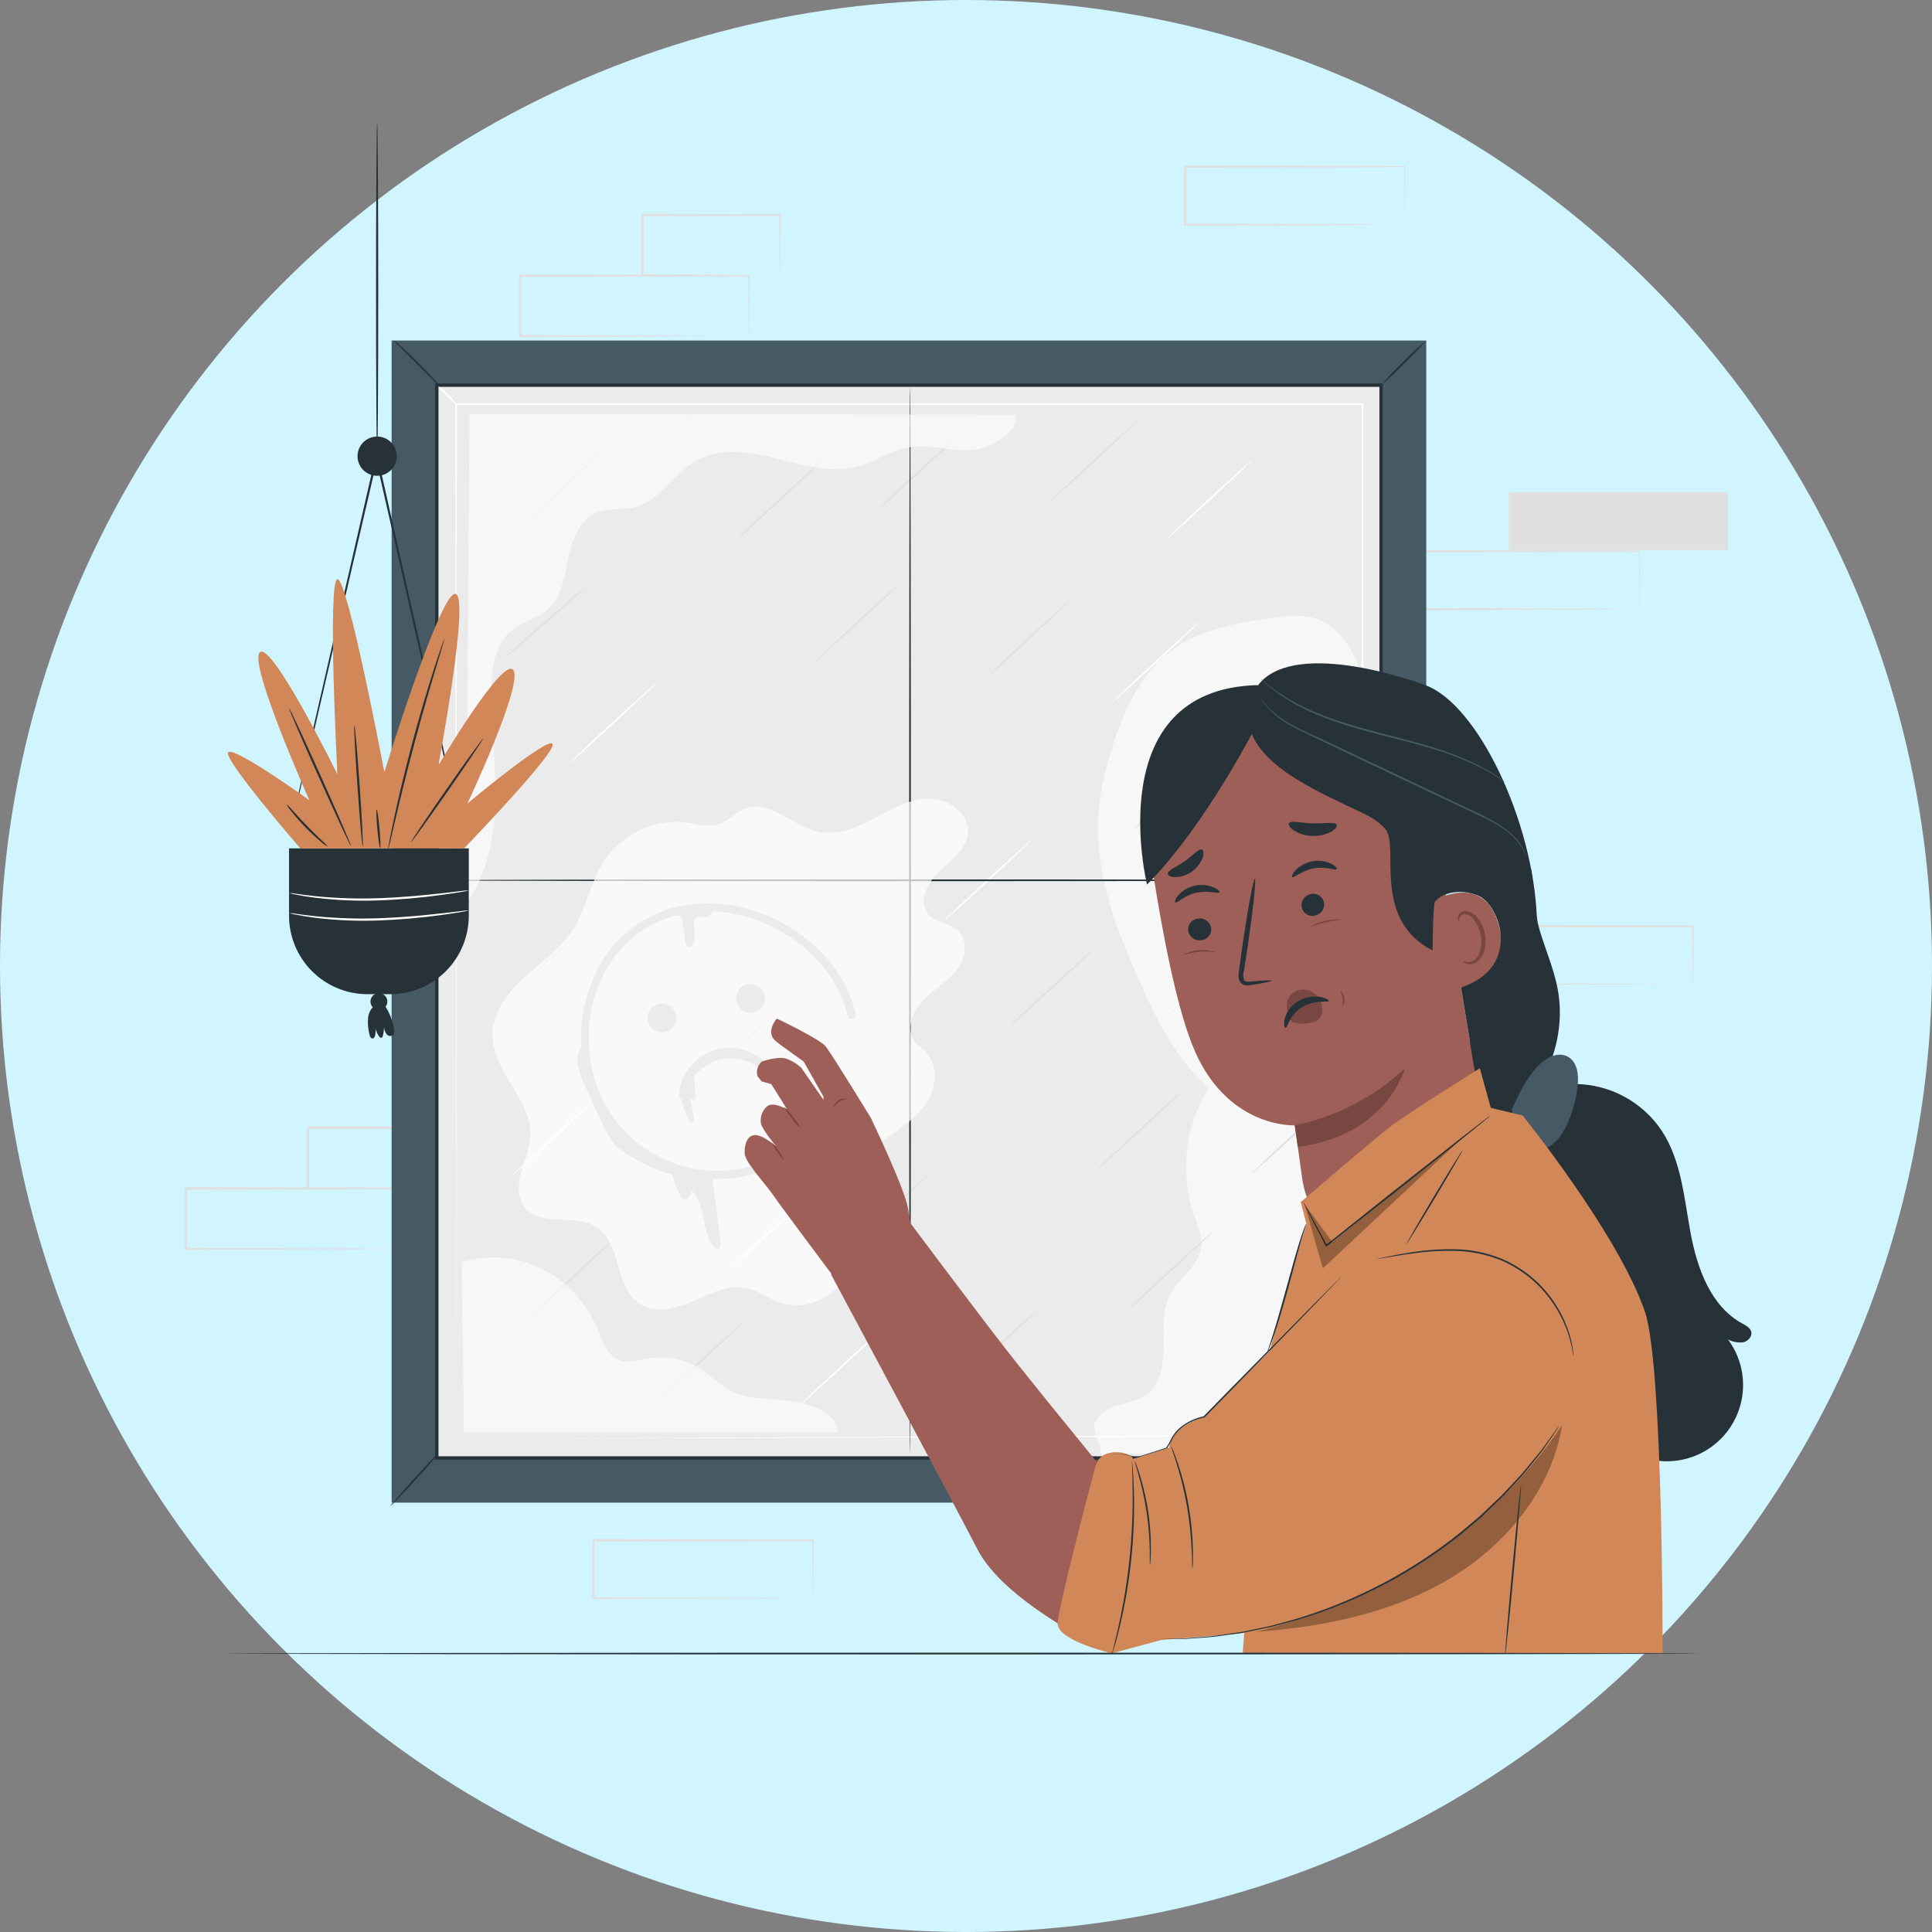 <svg width="174" height="174" viewBox="0 0 174 174" fill="none" xmlns="http://www.w3.org/2000/svg">
<rect x="0" y="0" width="174" height="174" fill="#808080" stroke="none"/>
<circle cx="87" cy="87" r="87" fill="#D0F5FF"/>
<path d="M37.315 112.499C37.311 112.466 37.311 112.433 37.315 112.399V112.121C37.315 111.865 37.315 111.517 37.315 111.049C37.315 110.106 37.297 108.752 37.282 107.047L37.345 107.11L16.733 107.15L16.839 107.047V112.487L16.736 112.384L31.424 112.43L35.758 112.46L36.931 112.475H37.233C37.27 112.471 37.306 112.471 37.342 112.475H37.245H36.943L35.792 112.49L31.482 112.517L16.721 112.566H16.615V112.463C16.615 111.586 16.615 110.692 16.615 109.779V107.014L16.721 106.908L37.333 106.95H37.397V107.014C37.397 108.736 37.369 110.103 37.36 111.052C37.36 111.505 37.36 111.858 37.36 112.109C37.36 112.221 37.36 112.309 37.36 112.378C37.36 112.448 37.315 112.502 37.315 112.499Z" fill="#E0E0E0"/>
<path d="M40.108 107.047C40.108 107.047 40.108 107.008 40.108 106.941C40.108 106.875 40.108 106.769 40.108 106.639C40.108 106.37 40.108 106.004 40.09 105.545C40.09 104.59 40.065 103.239 40.047 101.579L40.123 101.652L27.731 101.682C27.637 101.776 27.858 101.555 27.837 101.579V104.384C27.837 105.291 27.837 106.179 27.837 107.029L27.737 106.929L36.596 106.974L39.177 107.005H39.872C39.954 106.998 40.037 106.998 40.12 107.005C40.045 107.008 39.971 107.008 39.896 107.005H39.222L36.662 107.032L27.737 107.08H27.637V106.98C27.637 106.131 27.637 105.249 27.637 104.336V101.531L27.743 101.425L40.135 101.456H40.189V101.531C40.189 103.209 40.159 104.575 40.15 105.542C40.15 105.995 40.15 106.355 40.132 106.618C40.135 106.761 40.127 106.905 40.108 107.047Z" fill="#E0E0E0"/>
<path d="M67.436 30.276C67.433 30.243 67.433 30.21 67.436 30.177V29.896C67.436 29.642 67.436 29.291 67.421 28.823C67.421 27.883 67.399 26.529 67.384 24.824L67.448 24.888L46.838 24.927L46.941 24.824V27.59C46.941 28.496 46.941 29.403 46.941 30.273L46.838 30.174L61.527 30.219L65.864 30.249H67.037H67.339C67.375 30.245 67.412 30.245 67.448 30.249C67.416 30.252 67.385 30.252 67.354 30.249H67.052H65.903L61.59 30.276L46.838 30.379H46.736V27.593C46.736 27.139 46.736 26.686 46.736 26.218V24.827C46.947 24.616 46.796 24.767 46.844 24.721L67.454 24.761H67.517V24.827C67.502 26.55 67.49 27.916 67.484 28.865C67.484 29.318 67.484 29.672 67.466 29.923C67.466 30.035 67.466 30.122 67.466 30.192C67.461 30.222 67.45 30.25 67.436 30.276Z" fill="#E0E0E0"/>
<path d="M70.231 24.824C70.228 24.789 70.228 24.754 70.231 24.718C70.231 24.64 70.231 24.546 70.231 24.431C70.231 24.162 70.231 23.797 70.21 23.337C70.21 22.382 70.189 21.031 70.171 19.369L70.246 19.444L57.855 19.475C57.761 19.568 57.982 19.348 57.961 19.372V20.789C57.961 21.258 57.961 21.72 57.961 22.177C57.961 23.089 57.961 23.971 57.961 24.821L57.861 24.718L66.719 24.767L69.3 24.794H69.999C70.081 24.788 70.164 24.788 70.246 24.794C70.246 24.794 70.174 24.794 70.02 24.794H69.346L66.789 24.821L57.861 24.869H57.761V24.824C57.761 23.975 57.761 23.092 57.761 22.18V20.792C57.761 20.557 57.761 20.321 57.761 20.085V19.375L57.867 19.269L70.259 19.296H70.334V19.372C70.316 21.052 70.304 22.418 70.292 23.386C70.292 23.839 70.292 24.198 70.274 24.462C70.266 24.583 70.252 24.704 70.231 24.824Z" fill="#E0E0E0"/>
<path d="M155.645 44.318H135.888V49.544H155.645V44.318Z" fill="#E0E0E0"/>
<path d="M147.633 54.881C147.633 54.881 147.633 54.848 147.633 54.785C147.633 54.721 147.633 54.627 147.633 54.519C147.633 54.271 147.633 53.914 147.633 53.488C147.633 52.581 147.615 51.291 147.6 49.653L147.661 49.716L127.907 49.755C127.949 49.71 127.804 49.855 128.003 49.653V54.872L127.903 54.773L141.985 54.818L146.14 54.845L147.265 54.86H147.567C147.601 54.856 147.635 54.856 147.67 54.86C147.639 54.863 147.609 54.863 147.579 54.86H147.298H146.195L142.042 54.927L127.891 54.969H127.795V54.872C127.795 54.032 127.795 53.175 127.795 52.3V49.653C127.994 49.453 127.852 49.598 127.897 49.553L147.651 49.592H147.715V49.653C147.715 51.306 147.688 52.615 147.679 53.524C147.679 53.959 147.679 54.298 147.679 54.54C147.679 54.646 147.679 54.73 147.679 54.797C147.669 54.828 147.654 54.856 147.633 54.881Z" fill="#E0E0E0"/>
<path d="M73.181 143.971C73.177 143.939 73.177 143.906 73.181 143.874C73.181 143.805 73.181 143.717 73.181 143.608C73.181 143.36 73.181 143.019 73.166 142.578C73.166 141.671 73.145 140.38 73.13 138.742L73.193 138.806L53.436 138.845C53.481 138.8 53.333 138.945 53.536 138.745V141.396C53.536 142.268 53.536 143.126 53.536 143.968L53.436 143.868L67.517 143.913L71.673 143.941L72.797 143.956H73.099C73.135 143.952 73.17 143.952 73.205 143.956H73.112H72.83H71.727L67.596 143.986L53.445 144.028H53.348V143.929C53.348 143.088 53.348 142.23 53.348 141.357V138.706L53.451 138.603L73.208 138.642H73.269V138.703C73.254 140.356 73.241 141.665 73.235 142.575C73.235 143.01 73.235 143.348 73.22 143.59C73.22 143.696 73.22 143.78 73.22 143.847C73.22 143.913 73.181 143.974 73.181 143.971Z" fill="#E0E0E0"/>
<path d="M126.504 20.23C126.5 20.199 126.5 20.168 126.504 20.137C126.504 20.067 126.504 19.979 126.504 19.867C126.504 19.623 126.504 19.263 126.489 18.84C126.489 17.933 126.468 16.64 126.453 15.005L126.516 15.065L106.759 15.104C106.804 15.059 106.656 15.204 106.859 15.005V17.661C106.859 18.532 106.859 19.39 106.859 20.23L106.759 20.134L120.825 20.17L124.981 20.197H126.105H126.407H126.513C126.482 20.201 126.45 20.201 126.419 20.197H126.138H125.035L120.885 20.285L106.735 20.33H106.638V20.23C106.638 19.39 106.638 18.532 106.638 17.661V15.008C106.841 14.805 106.696 14.953 106.741 14.908L126.498 14.947H126.558V15.008C126.543 16.658 126.531 17.97 126.525 18.879C126.525 19.314 126.525 19.65 126.51 19.895C126.51 20 126.51 20.085 126.51 20.152C126.51 20.218 126.504 20.233 126.504 20.23Z" fill="#E0E0E0"/>
<path d="M152.46 88.668C152.456 88.636 152.456 88.603 152.46 88.571C152.46 88.502 152.46 88.414 152.46 88.302C152.46 88.058 152.46 87.716 152.445 87.275C152.445 86.368 152.424 85.075 152.409 83.439L152.472 83.5L132.715 83.542C132.76 83.497 132.612 83.642 132.815 83.439V86.087C132.815 86.959 132.815 87.817 132.815 88.659L132.715 88.559L146.796 88.605L150.952 88.632H152.076H152.378C152.414 88.628 152.449 88.628 152.484 88.632H152.391H152.109H151.006L146.875 88.659L132.724 88.704H132.627V88.608C132.627 87.767 132.627 86.91 132.627 86.036V83.388L132.73 83.288L152.487 83.328H152.548V83.388C152.533 85.041 152.52 86.35 152.514 87.26C152.514 87.695 152.514 88.033 152.499 88.275C152.499 88.381 152.499 88.466 152.499 88.532C152.499 88.599 152.46 88.668 152.46 88.668Z" fill="#E0E0E0"/>
<path d="M128.451 30.669H35.269V135.33H128.451V30.669Z" fill="#455A64"/>
<path d="M35.42 30.633C35.663 30.789 35.889 30.971 36.094 31.174C36.493 31.528 37.034 32.029 37.605 32.604C38.176 33.178 38.69 33.719 39.044 34.115C39.246 34.32 39.427 34.545 39.585 34.786C39.359 34.602 39.149 34.4 38.956 34.181L37.49 32.703L36.019 31.256C35.802 31.065 35.602 30.857 35.42 30.633Z" fill="#263238"/>
<path d="M128.442 30.669C127.82 31.393 127.159 32.082 126.462 32.734C125.805 33.419 125.111 34.068 124.383 34.677C125.005 33.953 125.666 33.263 126.362 32.61C127.019 31.925 127.713 31.277 128.442 30.669Z" fill="#263238"/>
<path d="M39.621 130.742C39.654 130.772 38.681 131.894 37.448 133.245C36.215 134.595 35.187 135.662 35.157 135.641C35.127 135.62 36.097 134.493 37.33 133.139C38.563 131.785 39.585 130.712 39.621 130.742Z" fill="#263238"/>
<path d="M124.383 34.689H39.34V131.307H124.383V34.689Z" fill="#EBEBEB"/>
<path d="M124.534 131.458H39.189V34.538H124.534V131.458ZM39.491 131.156H124.232V34.84H39.491V131.156Z" fill="#263238"/>
<g opacity="0.6">
<path d="M123.264 65.587C123.11 63.64 122.962 61.657 122.279 59.844C121.596 58.031 120.342 56.365 118.61 55.752C117.344 55.304 115.968 55.45 114.645 55.631C112.015 55.987 109.359 56.474 106.959 57.683C102.462 59.95 100.446 65.408 99.318 70.585C98.191 75.763 99.478 80.946 101.528 85.791C103.577 90.636 105.154 94.465 108.83 98.049C107.787 99.725 107.128 101.611 106.901 103.572C106.673 105.533 106.883 107.519 107.515 109.389C107.841 110.332 108.286 111.293 108.168 112.294C107.962 114.065 106.164 115.068 105.366 116.634C104.659 118.018 104.798 119.692 104.798 121.267C104.798 122.842 104.541 124.61 103.359 125.55C102.585 126.154 101.576 126.29 100.639 126.574C99.702 126.858 98.732 127.451 98.523 128.46L99.216 130.981L113.118 130.606L120.414 121.418L124.703 100.213L123.264 65.587Z" fill="white"/>
</g>
<path d="M76.131 112.705C76.101 112.675 77.823 111.036 79.975 109.051C82.127 107.065 83.904 105.478 83.929 105.512C83.953 105.545 82.236 107.18 80.084 109.166C77.932 111.151 76.155 112.738 76.131 112.705Z" fill="#E0E0E0"/>
<path d="M98.644 105.487C98.614 105.457 100.337 103.819 102.489 101.833C104.641 99.848 106.418 98.261 106.442 98.294C106.466 98.328 104.749 99.963 102.594 101.948C100.439 103.934 98.671 105.521 98.644 105.487Z" fill="#E0E0E0"/>
<path d="M101.485 118.063C101.455 118.033 103.178 116.395 105.33 114.409C107.482 112.424 109.259 110.837 109.283 110.87C109.307 110.903 107.59 112.539 105.435 114.524C103.281 116.51 101.512 118.094 101.485 118.063Z" fill="#E0E0E0"/>
<path d="M90.841 92.537C90.81 92.506 92.533 90.868 94.688 88.883C96.843 86.897 98.617 85.31 98.638 85.341C98.659 85.371 96.946 87.012 94.794 88.998C92.642 90.983 90.871 92.57 90.841 92.537Z" fill="#E0E0E0"/>
<path d="M112.78 105.648C112.749 105.614 114.472 103.979 116.624 101.99C118.776 100.002 120.547 98.418 120.583 98.448C120.62 98.478 118.891 100.117 116.736 102.105C114.581 104.094 112.81 105.678 112.78 105.648Z" fill="#E0E0E0"/>
<path d="M45.261 90.288C45.234 90.255 46.953 88.62 49.108 86.631C51.263 84.642 53.037 83.062 53.059 83.092C53.08 83.122 51.369 84.76 49.214 86.749C47.059 88.738 45.291 90.324 45.261 90.288Z" fill="#E0E0E0"/>
<path d="M47.443 46.963C47.413 46.933 49.135 45.294 51.287 43.309C53.439 41.323 55.216 39.736 55.24 39.77C55.265 39.803 53.548 41.438 51.396 43.424C49.244 45.409 47.47 46.996 47.443 46.963Z" fill="#E0E0E0"/>
<path d="M64.972 95.728C64.942 95.698 66.665 94.06 68.817 92.074C70.969 90.088 72.746 88.502 72.77 88.535C72.794 88.568 71.077 90.203 68.922 92.189C66.768 94.175 64.993 95.755 64.972 95.728Z" fill="#E0E0E0"/>
<path d="M59.384 126.042C59.354 126.009 61.077 124.374 63.229 122.385C65.38 120.397 67.158 118.816 67.182 118.846C67.206 118.876 65.489 120.514 63.334 122.503C61.179 124.492 59.411 126.072 59.384 126.042Z" fill="#E0E0E0"/>
<path d="M85.775 125.045C85.745 125.015 87.468 123.377 89.62 121.391C91.771 119.405 93.549 117.819 93.573 117.849C93.597 117.879 91.88 119.517 89.725 121.506C87.57 123.494 85.802 125.087 85.775 125.045Z" fill="#E0E0E0"/>
<path d="M88.967 60.911C88.936 60.881 90.659 59.243 92.811 57.257C94.963 55.271 96.74 53.684 96.764 53.715C96.788 53.745 95.072 55.383 92.92 57.372C90.768 59.36 88.997 60.944 88.967 60.911Z" fill="#E0E0E0"/>
<path d="M104.997 48.607C104.967 48.577 106.69 46.939 108.842 44.953C110.994 42.967 112.771 41.38 112.795 41.414C112.819 41.447 111.102 43.082 108.947 45.068C106.792 47.053 105.024 48.64 104.997 48.607Z" fill="white"/>
<path d="M51.339 68.681C51.309 68.651 53.031 67.013 55.183 65.027C57.335 63.042 59.112 61.455 59.136 61.488C59.161 61.521 57.444 63.157 55.292 65.142C53.14 67.128 51.372 68.715 51.339 68.681Z" fill="white"/>
<path d="M46.119 105.886C46.089 105.853 47.812 104.218 49.964 102.229C52.115 100.241 53.892 98.657 53.917 98.69C53.941 98.723 52.224 100.358 50.072 102.344C47.92 104.33 46.149 105.917 46.119 105.886Z" fill="white"/>
<path d="M65.773 114.228C65.743 114.198 67.466 112.56 69.618 110.574C71.77 108.588 73.547 107.002 73.571 107.035C73.595 107.068 71.879 108.703 69.727 110.689C67.575 112.674 65.804 114.261 65.773 114.228Z" fill="white"/>
<path d="M100.219 63.208C100.189 63.175 101.911 61.54 104.063 59.551C106.215 57.562 107.992 55.981 108.017 56.012C108.041 56.042 106.324 57.68 104.169 59.669C102.014 61.657 100.246 63.238 100.219 63.208Z" fill="white"/>
<path d="M85.068 82.88C85.038 82.847 86.76 81.209 88.912 79.223C91.064 77.238 92.841 75.651 92.866 75.684C92.89 75.717 91.173 77.352 89.021 79.338C86.869 81.324 85.098 82.91 85.068 82.88Z" fill="white"/>
<path d="M104.997 91.403C104.967 91.373 106.69 89.735 108.842 87.749C110.994 85.764 112.771 84.177 112.795 84.207C112.819 84.237 111.102 85.875 108.947 87.864C106.792 89.853 105.024 91.436 104.997 91.403Z" fill="white"/>
<path d="M72.135 126.456C72.108 126.426 73.828 124.788 75.983 122.802C78.138 120.817 79.912 119.23 79.933 119.26C79.954 119.29 78.243 120.929 76.088 122.917C73.934 124.906 72.166 126.49 72.135 126.456Z" fill="white"/>
<path d="M102.045 74.738C102.017 74.708 103.737 73.07 105.892 71.084C108.047 69.098 109.821 67.512 109.842 67.542C109.863 67.572 108.153 69.21 105.998 71.199C103.843 73.188 102.075 74.771 102.045 74.738Z" fill="#E0E0E0"/>
<path d="M66.329 48.607C66.299 48.577 68.022 46.939 70.174 44.953C72.326 42.967 74.103 41.38 74.127 41.414C74.151 41.447 72.435 43.082 70.28 45.068C68.125 47.053 66.36 48.64 66.329 48.607Z" fill="#E0E0E0"/>
<path d="M94.739 45.01C94.709 44.977 96.432 43.342 98.587 41.353C100.742 39.365 102.516 37.784 102.537 37.814C102.558 37.844 100.845 39.483 98.693 41.471C96.541 43.46 94.77 45.041 94.739 45.01Z" fill="#E0E0E0"/>
<path d="M73.39 59.608C73.359 59.578 75.082 57.94 77.234 55.954C79.386 53.969 81.163 52.382 81.187 52.415C81.211 52.448 79.495 54.084 77.34 56.069C75.185 58.055 73.435 59.642 73.39 59.608Z" fill="#E0E0E0"/>
<path d="M79.054 45.911C79.023 45.881 80.746 44.243 82.898 42.257C85.05 40.271 86.827 38.685 86.851 38.718C86.875 38.751 85.159 40.386 83.004 42.372C80.849 44.358 79.081 45.944 79.054 45.911Z" fill="#E0E0E0"/>
<path d="M47.443 118.846C47.413 118.816 49.135 117.178 51.287 115.192C53.439 113.206 55.216 111.62 55.24 111.65C55.265 111.68 53.548 113.318 51.396 115.307C49.244 117.296 47.47 118.879 47.443 118.846Z" fill="#E0E0E0"/>
<path d="M52.934 52.714C52.962 52.748 51.296 54.25 49.214 56.072C47.131 57.895 45.415 59.342 45.388 59.309C45.36 59.276 47.026 57.774 49.108 55.951C51.19 54.129 52.907 52.681 52.934 52.714Z" fill="#E0E0E0"/>
<path d="M41.06 129.578L122.699 129.204L122.633 129.27C122.633 102.559 122.633 70.637 122.633 36.385L122.711 36.463H122.572H41.081L41.151 36.394C41.108 92.005 41.081 128.968 41.081 129.572C41.081 128.968 41.051 91.993 41.011 36.394V36.324H41.081H122.572H122.79V36.403C122.79 70.643 122.79 102.592 122.79 129.288V129.355H122.699L41.06 129.578Z" fill="white"/>
<path d="M81.958 130.984C81.913 130.984 81.879 109.432 81.879 82.853C81.879 56.275 81.913 34.716 81.958 34.716C82.003 34.716 82.037 56.263 82.037 82.853C82.037 109.444 82 130.984 81.958 130.984Z" fill="#263238"/>
<path d="M125.392 79.281C125.392 79.326 106.082 79.359 82.269 79.359C58.456 79.359 39.14 79.326 39.14 79.281C39.14 79.235 58.447 79.202 82.269 79.202C106.091 79.202 125.392 79.238 125.392 79.281Z" fill="#263238"/>
<g opacity="0.7">
<path d="M64.446 74.297C65.568 74.118 66.332 72.946 67.448 72.719C69.684 72.266 71.555 74.508 73.794 74.941C75.508 75.273 77.231 74.505 78.772 73.683C80.314 72.861 81.903 71.939 83.65 71.927C85.397 71.915 87.292 73.239 87.171 74.983C87.069 76.47 85.66 77.461 84.581 78.483C83.502 79.504 82.632 81.294 83.644 82.388C84.551 83.373 86.416 83.028 86.824 84.781C86.903 85.16 86.907 85.552 86.835 85.933C86.763 86.313 86.616 86.676 86.404 87C85.548 88.345 84.058 89.058 83.007 90.216C82.1 91.222 81.577 92.869 82.45 93.915C82.713 94.232 83.073 94.453 83.357 94.743C84.566 95.952 84.333 98.046 83.357 99.449C82.381 100.851 80.87 101.755 79.489 102.758C78.107 103.762 76.753 105.013 76.385 106.687C75.934 108.733 77.086 110.819 76.941 112.91C76.726 116.02 73.087 118.372 70.162 117.293C69.173 116.927 68.3 116.253 67.269 116.026C65.634 115.664 64.002 116.492 62.467 117.163C60.931 117.834 59.067 118.347 57.652 117.447C55.34 115.978 55.99 111.934 53.666 110.48C51.74 109.271 48.673 110.517 47.264 108.736C46.578 107.875 46.639 106.636 46.929 105.572C47.219 104.508 47.703 103.484 47.763 102.383C47.941 99.098 44.387 96.565 44.351 93.274C44.33 91.198 45.735 89.384 47.27 87.982C48.806 86.58 50.571 85.371 51.68 83.612C52.822 81.798 53.155 79.568 54.273 77.736C54.977 76.627 55.943 75.708 57.084 75.058C58.226 74.407 59.509 74.047 60.823 74.007C61.443 73.999 62.062 74.075 62.663 74.23C63.247 74.373 63.854 74.396 64.446 74.297Z" fill="white"/>
</g>
<path d="M59.336 90.421C59.086 90.477 58.858 90.607 58.681 90.792C58.505 90.978 58.387 91.212 58.343 91.465C58.3 91.717 58.332 91.977 58.435 92.211C58.539 92.446 58.71 92.644 58.927 92.781C59.143 92.918 59.396 92.988 59.652 92.982C59.908 92.976 60.157 92.894 60.367 92.746C60.576 92.599 60.738 92.393 60.83 92.154C60.922 91.915 60.942 91.653 60.886 91.403C60.849 91.237 60.78 91.079 60.682 90.939C60.584 90.8 60.459 90.681 60.315 90.59C60.171 90.498 60.011 90.436 59.842 90.407C59.674 90.379 59.502 90.383 59.336 90.421Z" fill="#EBEBEB"/>
<path d="M67.862 91.174C68.112 91.118 68.34 90.989 68.517 90.803C68.695 90.618 68.813 90.384 68.857 90.131C68.901 89.879 68.869 89.619 68.766 89.384C68.662 89.15 68.491 88.951 68.274 88.813C68.058 88.676 67.805 88.606 67.549 88.612C67.293 88.618 67.044 88.7 66.834 88.847C66.624 88.995 66.463 89.201 66.37 89.441C66.278 89.68 66.258 89.941 66.314 90.191C66.389 90.527 66.594 90.819 66.885 91.003C67.175 91.187 67.526 91.248 67.862 91.174Z" fill="#EBEBEB"/>
<path d="M63.223 96.23C63.755 95.795 64.388 95.503 65.065 95.379C65.741 95.256 66.437 95.307 67.088 95.526C67.379 95.615 67.661 95.73 67.931 95.87C68.164 95.998 68.388 96.142 68.599 96.302C69.394 96.907 69.724 97.478 69.857 97.412C69.914 97.385 69.905 97.206 69.793 96.91C69.62 96.494 69.368 96.117 69.05 95.798C68.831 95.573 68.591 95.371 68.333 95.193C68.032 94.993 67.71 94.826 67.372 94.695C66.584 94.376 65.722 94.288 64.886 94.441C64.05 94.594 63.275 94.982 62.651 95.559C62.381 95.8 62.139 96.071 61.929 96.366C61.751 96.624 61.598 96.898 61.473 97.185C61.289 97.597 61.187 98.04 61.17 98.491C61.17 98.793 61.225 98.977 61.288 98.983C61.305 98.983 61.321 98.976 61.334 98.965C61.497 99.604 61.724 100.225 62.011 100.818C62.065 100.936 62.153 101.069 62.283 101.066C62.333 101.06 62.38 101.037 62.417 101.003C62.454 100.968 62.479 100.922 62.488 100.872C62.504 100.772 62.499 100.669 62.473 100.57L62.092 98.717C62.12 98.829 62.174 98.933 62.249 99.02C62.288 99.059 62.339 99.085 62.394 99.091C62.449 99.098 62.505 99.085 62.552 99.056C62.586 99.014 62.611 98.966 62.624 98.913C62.637 98.861 62.638 98.806 62.627 98.754L62.531 96.97C62.531 96.944 62.524 96.917 62.509 96.895L62.543 96.856C62.75 96.627 62.978 96.418 63.223 96.23Z" fill="#EBEBEB"/>
<path d="M77.062 91.325C76.457 88.635 74.755 86.126 72.259 84.264C70.874 83.237 69.323 82.454 67.674 81.949C65.563 81.283 63.316 81.172 61.149 81.626C59.601 81.971 58.147 82.65 56.888 83.616C55.63 84.582 54.598 85.811 53.865 87.217C52.734 89.364 52.211 91.779 52.354 94.202C52.063 94.715 51.956 95.312 52.052 95.894C52.179 96.567 52.402 97.219 52.714 97.829L54.08 100.851C54.379 101.618 54.79 102.336 55.301 102.982C55.96 103.719 56.854 104.191 57.719 104.65C58.596 105.166 59.547 105.546 60.538 105.778C60.707 106.349 60.908 106.91 61.143 107.458C61.252 107.712 61.418 107.996 61.693 108.011C62.05 108.032 62.234 107.603 62.316 107.252C63.594 108.513 63.132 110.782 64.217 112.212C64.259 112.288 64.321 112.351 64.396 112.395C64.471 112.439 64.556 112.463 64.643 112.463C64.906 112.418 64.945 112.055 64.903 111.789C64.655 109.923 64.409 108.056 64.165 106.189C64.301 106.189 64.44 106.189 64.579 106.189C65.486 106.188 66.391 106.087 67.275 105.886C68.106 105.705 68.916 105.441 69.693 105.097C69.782 105.057 69.852 104.983 69.887 104.892C69.922 104.8 69.919 104.699 69.879 104.609C69.839 104.52 69.765 104.45 69.673 104.415C69.582 104.38 69.48 104.383 69.391 104.423C68.661 104.745 67.902 104.994 67.124 105.167C64.141 105.834 61.014 105.288 58.433 103.65C55.852 102.012 54.027 99.416 53.36 96.432C51.967 90.197 55.008 84.319 60.345 82.581L60.762 82.478C60.907 82.419 61.07 82.419 61.215 82.478C61.291 82.538 61.352 82.615 61.394 82.701C61.436 82.788 61.457 82.884 61.457 82.98L61.702 84.682C61.738 84.939 61.841 85.259 62.098 85.268C62.355 85.277 62.491 84.966 62.521 84.694C62.569 84.292 62.569 83.886 62.521 83.485C62.485 83.158 62.461 82.741 62.757 82.596C62.962 82.496 63.204 82.596 63.434 82.596C63.601 82.597 63.764 82.547 63.901 82.453C64.038 82.358 64.143 82.224 64.201 82.067C65.296 82.119 66.379 82.307 67.426 82.626C69.002 83.11 70.482 83.862 71.803 84.848C74.157 86.601 75.765 88.958 76.336 91.476C76.345 91.525 76.364 91.571 76.391 91.612C76.418 91.654 76.454 91.689 76.495 91.717C76.537 91.744 76.583 91.763 76.632 91.772C76.68 91.781 76.731 91.78 76.779 91.769C76.827 91.758 76.873 91.738 76.913 91.709C76.954 91.68 76.988 91.644 77.014 91.601C77.04 91.559 77.056 91.512 77.064 91.463C77.071 91.414 77.068 91.364 77.055 91.316L77.062 91.325Z" fill="#EBEBEB"/>
<path d="M41.096 36.385C40.774 36.175 40.481 35.924 40.225 35.638C39.935 35.387 39.679 35.097 39.467 34.777C39.789 34.986 40.081 35.237 40.337 35.523C40.627 35.776 40.882 36.065 41.096 36.385Z" fill="white"/>
<g opacity="0.6">
<path d="M75.445 129.001C75.414 127.188 72.987 126.453 71.192 126.175C69.397 125.897 67.475 126.094 65.855 125.269C64.845 124.761 64.059 123.909 63.111 123.295C61.734 122.412 60.08 122.068 58.465 122.328C57.537 122.479 56.555 122.827 55.685 122.458C54.645 122.017 54.261 120.777 53.829 119.738C51.798 114.842 46.654 112.143 41.579 113.678L41.785 128.998L75.445 129.001Z" fill="white"/>
</g>
<g opacity="0.6">
<path d="M91.457 37.349C91.802 38.537 90.248 39.582 89.136 40.111C88.024 40.64 86.718 40.589 85.509 40.444C84.3 40.299 83.037 40.075 81.819 40.289C80.232 40.571 78.86 41.571 77.304 42.003C74.886 42.668 72.344 41.897 69.917 41.29C67.49 40.682 64.761 40.271 62.603 41.541C60.654 42.686 59.469 45.05 57.287 45.648C56.078 45.974 54.754 45.703 53.624 46.213C52.112 46.896 51.508 48.71 51.175 50.345C50.843 51.98 50.586 53.784 49.344 54.878C48.392 55.728 47.038 55.994 46.056 56.804C44.544 58.052 44.242 60.237 44.242 62.195C44.242 65.487 44.674 68.769 44.608 72.06C44.541 75.352 43.907 78.749 41.978 81.415L42.281 37.288L91.457 37.349Z" fill="white"/>
</g>
<path d="M140.277 89.01C139.929 87.223 139.192 85.54 138.672 83.796C138.152 82.052 138.2 80.169 137.895 78.262L132.259 94.281C132.329 96.457 132.398 98.634 132.464 100.812C132.464 101.277 132.525 101.806 132.896 102.084C133.353 102.423 133.999 102.175 134.489 101.885C138.805 99.328 141.232 93.93 140.277 89.01Z" fill="#263238"/>
<path d="M125.271 67.17L114.569 64.819L111.994 65.553C106.091 66.541 103.084 73.713 103.833 78.513C104.662 83.835 105.88 90.3 107.367 94.078C110.353 101.679 116.612 101.35 116.612 101.35C116.612 101.35 116.914 103.514 117.283 106.167C117.448 107.297 117.84 108.381 118.435 109.355C119.03 110.329 119.816 111.173 120.745 111.835C121.675 112.497 122.729 112.965 123.843 113.209C124.958 113.454 126.111 113.47 127.232 113.258C129.397 112.844 131.315 111.602 132.579 109.796C133.842 107.99 134.35 105.762 133.996 103.586L128.369 69.434C128.231 68.737 127.836 68.117 127.262 67.698C126.688 67.278 125.977 67.09 125.271 67.17Z" fill="#9E5F58"/>
<path d="M107.022 83.872C107.077 84.138 107.235 84.371 107.462 84.522C107.688 84.672 107.964 84.727 108.231 84.676C108.362 84.657 108.488 84.614 108.601 84.546C108.715 84.479 108.814 84.389 108.892 84.283C108.971 84.177 109.027 84.056 109.059 83.928C109.09 83.8 109.095 83.666 109.074 83.536C109.018 83.27 108.86 83.037 108.634 82.887C108.408 82.737 108.132 82.681 107.865 82.732C107.734 82.749 107.608 82.793 107.494 82.86C107.38 82.927 107.281 83.017 107.202 83.123C107.123 83.229 107.067 83.35 107.036 83.479C107.005 83.608 107 83.741 107.022 83.872Z" fill="#263238"/>
<path d="M105.858 81.269C106.012 81.372 106.653 80.638 107.741 80.399C108.829 80.16 109.745 80.532 109.833 80.372C109.878 80.299 109.697 80.091 109.295 79.915C108.753 79.692 108.155 79.642 107.584 79.773C107.018 79.897 106.506 80.196 106.121 80.629C105.846 80.961 105.774 81.221 105.858 81.269Z" fill="#263238"/>
<path d="M114.518 88.323C114.518 88.26 113.81 88.293 112.683 88.393C112.399 88.426 112.124 88.429 112.036 88.251C111.949 87.969 111.949 87.668 112.036 87.387C112.151 86.659 112.27 85.895 112.393 85.093C112.867 81.832 113.148 79.175 113.015 79.157C112.882 79.139 112.393 81.768 111.915 85.029C111.806 85.83 111.698 86.595 111.598 87.326C111.562 87.665 111.462 88.064 111.695 88.447C111.757 88.536 111.839 88.609 111.933 88.661C112.028 88.714 112.134 88.744 112.242 88.75C112.404 88.758 112.567 88.745 112.725 88.71C113.844 88.532 114.539 88.384 114.518 88.323Z" fill="#263238"/>
<path d="M116.606 101.35C120.326 100.588 123.761 98.809 126.531 96.212C126.531 96.212 124.926 102.287 116.881 103.284L116.606 101.35Z" fill="#794742"/>
<path d="M118.437 89.514C118.235 89.343 117.995 89.222 117.737 89.162C117.479 89.103 117.21 89.107 116.953 89.173C116.699 89.244 116.468 89.383 116.285 89.575C116.102 89.766 115.974 90.003 115.914 90.261C115.79 90.85 116.062 91.442 116.322 91.984L116.276 92.038C116.897 92.229 117.558 92.243 118.186 92.08C118.397 92.037 118.594 91.944 118.761 91.808C118.875 91.688 118.963 91.546 119.019 91.389C119.075 91.233 119.097 91.067 119.084 90.901C119.079 90.638 119.019 90.378 118.908 90.139C118.797 89.9 118.636 89.687 118.437 89.514Z" fill="#794742"/>
<path d="M115.772 92.579C115.947 92.615 116.116 91.418 117.259 90.711C118.401 90.004 119.658 90.312 119.676 90.149C119.704 90.073 119.426 89.877 118.891 89.786C118.191 89.68 117.477 89.822 116.872 90.188C116.291 90.542 115.87 91.108 115.699 91.766C115.596 92.259 115.687 92.576 115.772 92.579Z" fill="#263238"/>
<path d="M108.243 76.512C107.941 76.409 107.448 77.053 106.686 77.573C105.925 78.093 105.175 78.377 105.175 78.694C105.175 78.845 105.423 78.997 105.84 78.997C106.381 78.983 106.905 78.808 107.346 78.495C107.787 78.181 108.125 77.744 108.316 77.238C108.439 76.842 108.382 76.567 108.243 76.512Z" fill="#263238"/>
<path d="M119.238 81.248C119.29 81.514 119.236 81.789 119.088 82.015C118.939 82.241 118.708 82.4 118.444 82.457C118.317 82.49 118.184 82.497 118.054 82.479C117.924 82.46 117.8 82.415 117.687 82.348C117.574 82.28 117.476 82.191 117.399 82.085C117.321 81.98 117.265 81.859 117.235 81.732C117.184 81.466 117.239 81.192 117.387 80.966C117.536 80.741 117.766 80.582 118.029 80.523C118.157 80.49 118.289 80.483 118.418 80.502C118.548 80.521 118.673 80.566 118.785 80.633C118.898 80.701 118.996 80.79 119.074 80.895C119.151 81.001 119.207 81.121 119.238 81.248Z" fill="#263238"/>
<path d="M120.39 78.277C120.287 78.434 119.413 78.002 118.319 78.205C117.225 78.407 116.521 79.112 116.379 78.987C116.31 78.939 116.394 78.685 116.696 78.359C117.111 77.944 117.644 77.667 118.223 77.567C118.791 77.461 119.379 77.54 119.9 77.791C120.281 77.987 120.441 78.199 120.39 78.277Z" fill="#263238"/>
<path d="M116.098 74.125C116.322 73.874 117.189 74.125 118.238 74.155C119.287 74.185 120.172 73.995 120.375 74.261C120.462 74.388 120.323 74.641 119.933 74.88C119.402 75.173 118.799 75.314 118.192 75.285C117.587 75.277 116.996 75.098 116.488 74.768C116.119 74.508 115.998 74.249 116.098 74.125Z" fill="#263238"/>
<path d="M113.236 61.703C98.985 62.087 103.304 79.665 103.304 79.665C108.642 74.306 113.329 64.994 113.329 64.994L115.46 64.254L113.236 61.703Z" fill="#263238"/>
<path d="M129.046 83.119C128.916 82.53 129.291 81.003 129.85 80.78C131.343 80.2 134.157 79.707 135.051 83.63C136.26 88.992 130.636 89.109 130.59 88.958C130.545 88.807 129.49 85.15 129.046 83.119Z" fill="#9E5F58"/>
<path d="M131.766 86.555C131.787 86.531 131.875 86.598 132.05 86.634C132.293 86.679 132.544 86.628 132.751 86.492C133.271 86.153 133.543 85.147 133.356 84.174C133.264 83.71 133.07 83.274 132.787 82.895C132.699 82.74 132.575 82.607 132.424 82.51C132.273 82.414 132.101 82.355 131.923 82.339C131.809 82.335 131.697 82.37 131.607 82.44C131.517 82.51 131.455 82.609 131.43 82.72C131.391 82.886 131.452 82.986 131.43 83.001C131.409 83.016 131.294 82.938 131.288 82.699C131.286 82.558 131.333 82.422 131.421 82.312C131.545 82.168 131.719 82.077 131.908 82.058C132.137 82.052 132.364 82.104 132.568 82.21C132.772 82.316 132.945 82.471 133.072 82.663C133.407 83.074 133.635 83.562 133.736 84.083C133.948 85.171 133.625 86.308 132.899 86.71C132.765 86.784 132.616 86.828 132.462 86.837C132.309 86.846 132.156 86.82 132.014 86.761C131.808 86.682 131.766 86.567 131.766 86.555Z" fill="#794742"/>
<path d="M138.415 82.732C138.113 74.01 133.099 63.416 128.36 61.706C123.621 59.995 113.248 57.438 112.441 63.936C111.927 68.086 117.491 70.74 121.269 72.538C122.515 73.142 123.881 73.626 124.772 74.678C126.078 76.213 123.467 82.747 129.025 85.603C129.025 85.603 129.04 81.49 129.239 81.215C129.777 80.478 131.443 79.955 133.15 80.674C135.081 81.49 137.106 87.118 131.585 88.931L132.763 96.085C132.763 96.085 138.717 91.452 138.415 82.732Z" fill="#263238"/>
<path d="M120.807 82.811C120.807 82.859 120.163 82.895 119.392 83.077C118.622 83.258 118.023 83.506 118.005 83.46C118.852 82.965 119.829 82.738 120.807 82.811Z" fill="#794742"/>
<path d="M109.379 85.727C109.379 85.773 108.739 85.655 107.965 85.727C107.191 85.8 106.593 86.029 106.578 85.99C107.002 85.759 107.47 85.616 107.951 85.57C108.433 85.524 108.919 85.577 109.379 85.724V85.727Z" fill="#794742"/>
<path d="M120.913 90.629C120.87 90.614 120.97 90.297 120.913 89.91C120.855 89.523 120.674 89.248 120.71 89.221C120.816 89.298 120.904 89.399 120.966 89.514C121.028 89.63 121.064 89.758 121.07 89.889C121.101 90.016 121.104 90.149 121.076 90.277C121.049 90.406 120.993 90.526 120.913 90.629Z" fill="#794742"/>
<path d="M137.457 77.274C137.344 76.919 137.193 76.578 137.007 76.255C136.433 75.414 135.665 74.725 134.767 74.245C134.214 73.919 133.582 73.608 132.893 73.287L130.699 72.257L125.676 69.884L120.656 67.5L118.468 66.457C117.785 66.13 117.144 65.828 116.573 65.52C115.652 65.065 114.822 64.445 114.125 63.691C113.87 63.414 113.657 63.1 113.493 62.761C113.697 63.072 113.924 63.369 114.17 63.649C114.879 64.379 115.71 64.979 116.627 65.42C117.195 65.722 117.836 66.025 118.525 66.327L120.719 67.358L125.742 69.736L130.76 72.118L132.948 73.163C133.59 73.457 134.217 73.785 134.825 74.146C135.33 74.441 135.8 74.792 136.227 75.191C136.551 75.494 136.831 75.84 137.061 76.219C137.199 76.461 137.309 76.717 137.391 76.984L137.445 77.195C137.452 77.221 137.456 77.247 137.457 77.274Z" fill="#455A64"/>
<path d="M135.568 70.443C135.494 70.406 135.423 70.362 135.356 70.313C135.22 70.229 135.03 70.087 134.767 69.93C134.036 69.474 133.275 69.07 132.488 68.721C131.319 68.2 130.117 67.759 128.889 67.4C127.507 66.983 125.966 66.596 124.355 66.191C122.744 65.786 121.203 65.336 119.84 64.84C118.627 64.412 117.455 63.877 116.337 63.241C115.588 62.81 114.88 62.312 114.221 61.754C113.983 61.564 113.819 61.388 113.698 61.28C113.637 61.225 113.58 61.166 113.526 61.104C113.595 61.149 113.66 61.199 113.72 61.255C113.846 61.355 114.022 61.524 114.261 61.709C114.934 62.246 115.651 62.726 116.403 63.144C117.521 63.763 118.69 64.285 119.897 64.704C121.257 65.191 122.787 65.611 124.404 66.037C126.02 66.463 127.562 66.844 128.937 67.27C130.168 67.639 131.371 68.093 132.54 68.627C133.326 68.991 134.083 69.413 134.806 69.89C135.066 70.056 135.251 70.208 135.381 70.301C135.447 70.343 135.51 70.39 135.568 70.443Z" fill="#455A64"/>
<path d="M141.906 97.629C143.441 97.649 144.948 98.041 146.298 98.772C147.648 99.504 148.8 100.552 149.655 101.827C151.426 104.523 151.674 107.899 152.263 111.07C152.853 114.24 154.077 117.646 156.903 119.191C157.235 119.375 157.622 119.568 157.719 119.937C157.83 120.378 157.416 120.817 156.963 120.898C156.505 120.936 156.045 120.848 155.633 120.644C156.537 121.863 157.012 123.348 156.984 124.865C156.955 126.382 156.425 127.848 155.476 129.032C154.527 130.216 153.213 131.053 151.738 131.412C150.263 131.77 148.712 131.63 147.325 131.014L137.998 103.559L141.906 97.629Z" fill="#263238"/>
<path d="M141.208 95.169C140.286 94.661 139.14 95.305 138.433 96.076C137.421 97.182 136.777 98.569 136.151 99.929C136.453 100.757 135.834 101.761 136.39 102.444C136.946 103.127 137.801 103.635 138.678 103.541C139.847 103.417 140.657 102.317 141.141 101.244C141.632 100.156 141.95 98.997 142.084 97.811C142.196 96.834 142.072 95.647 141.208 95.169Z" fill="#455A64"/>
<path d="M80.797 108.555C80.797 108.555 88.562 118.976 91.572 122.76C94.827 126.855 100.131 133.314 100.131 133.314L98.78 148.184C98.78 148.184 90.399 144.11 88.069 139.604C85.739 135.097 74.843 114.769 74.843 114.769L80.797 108.555Z" fill="#9E5F58"/>
<path d="M133.277 96.209C133.277 96.209 127.474 99.836 125.419 101.307C124.425 102.018 117.144 108.259 117.144 108.259L117.649 110.202C117.649 110.202 114.647 120.318 114.076 122.76C113.62 124.703 112.181 145.47 111.924 148.909H149.737C149.737 148.909 149.794 122.975 148.147 118.139C145.765 111.157 137.134 100.464 137.134 100.464L134.265 99.778L133.277 96.209Z" fill="#D18757"/>
<path d="M120.281 115.848C119.764 116.15 108.44 127.635 108.44 127.635C108.44 127.635 105.656 128.279 105.284 130.37L102.047 131.392C101.793 130.688 99.173 130.286 98.686 131.957C98.466 132.719 95.404 144.37 95.253 146.147C95.114 147.749 100.131 148.9 100.131 148.9L104.628 147.691C104.628 147.691 112.417 147.135 113.532 146.857C114.647 146.579 129.309 141.752 133.576 137.207C137.844 132.661 142.58 127.741 142.58 127.741C142.58 127.741 128.529 111.209 120.281 115.848Z" fill="#D18757"/>
<path d="M98.686 131.969C98.688 131.944 98.693 131.92 98.701 131.897C98.72 131.827 98.745 131.759 98.777 131.694C98.906 131.442 99.12 131.243 99.381 131.132C100.055 130.83 101.162 130.875 102.404 131.244H102.367L105.048 130.382L105.012 130.41L105.348 129.863C105.593 129.265 106.004 128.75 106.532 128.379C107.096 127.977 107.737 127.698 108.415 127.559L108.376 127.581L110.546 125.362L117.815 117.976C118.743 117.042 119.498 116.286 120.03 115.748L120.635 115.144C120.701 115.083 120.752 115.032 120.795 114.99C120.813 114.971 120.833 114.955 120.855 114.941C120.837 114.96 120.817 114.976 120.795 114.99C120.755 115.035 120.707 115.089 120.647 115.153L120.057 115.775L117.878 118.036L110.646 125.453L108.47 127.671H108.451H108.427C107.088 127.943 105.892 128.768 105.459 129.875L105.121 130.419V130.44H105.097L102.407 131.28H102.374C101.165 130.902 100.064 130.833 99.409 131.117C99.154 131.217 98.941 131.402 98.804 131.64C98.713 131.872 98.698 131.972 98.686 131.969Z" fill="#263238"/>
<g opacity="0.3">
<path d="M113.145 146.969C119.114 146.522 125.15 145.322 130.324 142.315C135.498 139.307 139.724 134.275 140.682 128.37C134.229 137.799 124.944 143.871 113.145 146.969Z" fill="black"/>
</g>
<path d="M140.389 128.496C140.372 128.529 140.353 128.561 140.331 128.59L140.15 128.862L139.437 129.89L138.92 130.633C138.723 130.899 138.491 131.174 138.252 131.476C137.759 132.081 137.236 132.782 136.556 133.48L135.523 134.602C135.16 134.988 134.743 135.354 134.335 135.753L133.703 136.358C133.489 136.571 133.264 136.773 133.029 136.962L131.591 138.171C127.218 141.668 122.211 144.288 116.845 145.887L115.031 146.383L114.593 146.5C114.448 146.537 114.291 146.564 114.158 146.594L113.302 146.769C112.74 146.878 112.202 147.011 111.679 147.09L110.168 147.298C109.21 147.459 108.328 147.486 107.557 147.549C107.173 147.573 106.813 147.61 106.484 147.619H104.003C103.966 147.623 103.928 147.623 103.891 147.619H104.003H104.326L105.577 147.592L106.484 147.573C106.813 147.558 107.17 147.519 107.554 147.492C108.322 147.419 109.201 147.386 110.156 147.22L111.667 146.999C112.19 146.921 112.725 146.785 113.284 146.673L114.137 146.494C114.279 146.461 114.439 146.437 114.572 146.398L115.007 146.277L116.82 145.778C122.161 144.155 127.143 141.529 131.5 138.041L132.939 136.832C133.174 136.639 133.404 136.445 133.613 136.228L134.244 135.623C134.655 135.227 135.072 134.864 135.435 134.481L136.475 133.368C137.158 132.676 137.684 131.975 138.182 131.383C138.424 131.081 138.66 130.815 138.859 130.552L139.388 129.817L140.123 128.808L140.319 128.545C140.361 128.524 140.386 128.493 140.389 128.496Z" fill="#263238"/>
<path d="M141.709 122.162C141.689 122.086 141.674 122.009 141.664 121.932C141.634 121.784 141.61 121.563 141.549 121.282C141.38 120.491 141.123 119.72 140.784 118.985C140.279 117.897 139.605 116.895 138.787 116.017C137.777 114.949 136.562 114.097 135.214 113.512C133.852 112.96 132.398 112.669 130.929 112.653C129.728 112.628 128.527 112.7 127.338 112.871C126.317 113.004 125.497 113.149 124.92 113.246L124.264 113.354C124.189 113.372 124.112 113.381 124.035 113.382C124.107 113.356 124.182 113.337 124.258 113.324L124.908 113.185C125.47 113.07 126.289 112.907 127.308 112.759C128.508 112.574 129.721 112.49 130.935 112.508C132.424 112.518 133.898 112.815 135.275 113.382C136.647 113.971 137.882 114.839 138.902 115.93C139.724 116.823 140.398 117.844 140.896 118.952C141.229 119.697 141.471 120.479 141.619 121.282C141.67 121.566 141.682 121.79 141.703 121.941C141.712 122.014 141.714 122.088 141.709 122.162Z" fill="#263238"/>
<path d="M134.226 100.473C134.171 100.531 134.113 100.584 134.051 100.634L133.528 101.066L131.584 102.64L125.135 107.778L119.498 112.23L119.438 112.279L119.404 112.212C118.779 111.003 118.265 110.012 117.893 109.305C117.721 108.969 117.591 108.7 117.488 108.504L117.385 108.292C117.372 108.268 117.362 108.243 117.355 108.217C117.373 108.237 117.388 108.259 117.401 108.283C117.434 108.337 117.473 108.404 117.518 108.486C117.627 108.682 117.772 108.942 117.954 109.274C118.331 109.973 118.86 110.955 119.504 112.155L119.413 112.134L125.029 107.657L131.506 102.553L133.479 101.017L134.02 100.606C134.085 100.556 134.153 100.511 134.226 100.473Z" fill="#263238"/>
<path d="M131.72 103.586C131.757 103.61 130.657 105.518 129.26 107.848C127.864 110.178 126.703 112.049 126.667 112.049C126.631 112.049 127.731 110.121 129.127 107.787C130.524 105.454 131.684 103.586 131.72 103.586Z" fill="#263238"/>
<path d="M135.568 148.976C135.523 148.976 135.807 145.555 136.197 141.344C136.587 137.134 136.943 133.725 136.985 133.728C137.028 133.731 136.747 137.134 136.354 141.366C135.961 145.597 135.61 148.979 135.568 148.976Z" fill="#263238"/>
<g opacity="0.3">
<path d="M117.485 108.44L117.516 108.555L119.142 114.225L131.721 102.459L119.997 111.868" fill="black"/>
</g>
<path d="M100.155 148.976C100.158 148.915 100.168 148.856 100.185 148.797C100.219 148.668 100.258 148.495 100.306 148.302C100.418 147.87 100.566 147.244 100.738 146.467C101.639 142.422 102.065 138.286 102.008 134.142C102.008 133.347 101.981 132.704 101.959 132.259C101.959 132.051 101.959 131.881 101.944 131.748C101.937 131.688 101.937 131.627 101.944 131.567C101.961 131.625 101.97 131.685 101.971 131.745C101.971 131.878 101.999 132.048 102.017 132.256C102.056 132.701 102.092 133.344 102.117 134.139C102.239 138.298 101.812 142.456 100.847 146.504C100.663 147.28 100.497 147.903 100.367 148.317C100.306 148.516 100.255 148.68 100.215 148.807C100.203 148.865 100.182 148.922 100.155 148.976Z" fill="#263238"/>
<path d="M103.571 140.93C103.551 140.806 103.545 140.681 103.552 140.556C103.552 140.314 103.552 139.966 103.552 139.537C103.524 138.417 103.429 137.3 103.268 136.191C103.099 135.082 102.862 133.983 102.558 132.903C102.446 132.489 102.347 132.153 102.277 131.924C102.234 131.805 102.202 131.683 102.183 131.558C102.246 131.667 102.297 131.782 102.334 131.903C102.422 132.129 102.537 132.459 102.667 132.87C102.997 133.948 103.246 135.049 103.413 136.164C103.577 137.279 103.657 138.404 103.652 139.531C103.652 139.963 103.634 140.314 103.616 140.556C103.616 140.682 103.601 140.808 103.571 140.93Z" fill="#263238"/>
<path d="M107.388 141.254C107.366 141.107 107.358 140.958 107.364 140.809C107.364 140.525 107.348 140.111 107.327 139.6C107.266 138.277 107.124 136.959 106.901 135.653C106.67 134.349 106.358 133.06 105.967 131.794C105.816 131.31 105.689 130.917 105.595 130.648C105.541 130.51 105.498 130.368 105.469 130.222C105.541 130.352 105.603 130.487 105.653 130.627C105.765 130.89 105.907 131.277 106.073 131.761C106.926 134.288 107.385 136.931 107.436 139.597C107.436 140.108 107.436 140.522 107.436 140.806C107.435 140.957 107.419 141.107 107.388 141.254Z" fill="#263238"/>
<path d="M69.902 103.242C69.902 103.242 68.653 102.142 67.925 102.232C67.018 102.344 67.067 103.725 67.067 103.725C66.894 104.475 68.859 106.503 69.609 107.6C70.358 108.697 75.381 115.392 75.381 115.392L82.076 110.601L81.773 108.812C81.471 107.023 78.425 100.673 78.425 100.673C78.425 100.673 74.861 94.843 74.342 94.217C73.822 93.591 70.128 91.799 69.956 91.736C69.956 91.736 68.895 92.945 69.853 93.755C70.346 94.175 72.38 95.601 72.38 95.601L74.169 98.778L74.154 99.035L72.15 96.151C72.15 96.151 71.328 95.408 70.582 95.296C69.835 95.184 68.623 95.598 68.623 95.598C68.43 95.758 68.29 95.972 68.22 96.212C68.151 96.453 68.155 96.708 68.233 96.946L68.605 97.394L69.463 97.638L70.887 99.908C70.887 99.908 69.612 99.177 69.098 99.63C68.882 99.813 68.717 100.048 68.617 100.312C68.517 100.576 68.486 100.862 68.527 101.141C68.599 101.697 69.902 103.242 69.902 103.242Z" fill="#9E5F58"/>
<path d="M76.203 98.974C75.995 99.037 75.793 99.118 75.599 99.216C75.296 99.409 75.16 99.694 75.118 99.675C75.076 99.657 75.118 99.585 75.163 99.464C75.245 99.309 75.366 99.177 75.514 99.083C75.662 98.989 75.831 98.935 76.007 98.926C76.124 98.923 76.203 98.953 76.203 98.974Z" fill="#794742"/>
<path d="M72.093 101.604C71.789 101.336 71.519 101.032 71.292 100.697C71.024 100.39 70.798 100.05 70.618 99.684C70.921 99.953 71.19 100.257 71.419 100.591C71.688 100.897 71.914 101.238 72.093 101.604Z" fill="#794742"/>
<path d="M70.654 104.514C70.404 104.295 70.189 104.038 70.016 103.753C69.805 103.495 69.634 103.206 69.509 102.897C69.974 103.372 70.36 103.918 70.654 104.514Z" fill="#794742"/>
<path d="M117.642 110.205C117.612 110.361 117.567 110.514 117.509 110.662C117.416 110.964 117.286 111.381 117.138 111.907C116.835 112.962 116.452 114.427 116.007 116.041C115.563 117.655 115.134 119.112 114.777 120.155C114.602 120.672 114.451 121.092 114.333 121.364C114.28 121.514 114.216 121.661 114.143 121.802C114.171 121.645 114.216 121.491 114.276 121.343C114.375 121.04 114.508 120.629 114.671 120.106C114.998 119.061 115.415 117.604 115.856 115.987C116.298 114.37 116.702 112.91 117.029 111.862C117.195 111.339 117.331 110.919 117.449 110.631C117.502 110.484 117.567 110.342 117.642 110.205Z" fill="#263238"/>
<path d="M153.086 148.921C153.086 148.967 123.376 149 86.736 149C50.096 149 20.381 148.958 20.381 148.921C20.381 148.885 50.084 148.843 86.736 148.843C123.388 148.843 153.086 148.87 153.086 148.921Z" fill="#263238"/>
<path d="M26.039 75.3C26.046 75.24 26.056 75.181 26.069 75.122C26.096 74.995 26.133 74.82 26.178 74.602L26.619 72.616C27.009 70.882 27.574 68.385 28.272 65.305C29.693 59.125 31.651 50.59 33.818 41.127L33.918 40.697L34.015 41.127C34.054 41.296 34.093 41.477 34.136 41.662C36.294 51.248 38.246 59.926 39.663 66.215C40.359 69.352 40.924 71.894 41.317 73.662C41.507 74.536 41.652 75.216 41.755 75.687L41.867 76.216C41.888 76.334 41.897 76.397 41.897 76.397C41.897 76.397 41.876 76.337 41.846 76.219C41.815 76.101 41.773 75.917 41.716 75.696C41.607 75.225 41.447 74.548 41.241 73.677C40.833 71.915 40.25 69.379 39.528 66.245C38.095 59.971 36.121 51.3 33.942 41.719L33.818 41.181H34.015C31.821 50.629 29.844 59.158 28.402 65.336C27.68 68.412 27.094 70.903 26.686 72.632C26.483 73.484 26.323 74.143 26.211 74.611C26.157 74.832 26.114 75.001 26.081 75.125C26.048 75.249 26.039 75.3 26.039 75.3Z" fill="#263238"/>
<path d="M26.032 82.475V76.409H42.22V82.475C42.22 84.349 41.476 86.145 40.151 87.47C38.827 88.794 37.03 89.538 35.157 89.538H33.096C31.222 89.538 29.426 88.794 28.101 87.47C26.777 86.145 26.032 84.349 26.032 82.475Z" fill="#263238"/>
<path d="M26.032 76.409C26.101 76.489 26.163 76.574 26.217 76.663L26.709 77.416L28.496 80.2L34.317 89.421L34.359 89.487H34.187L39.836 80.215L41.564 77.419L42.042 76.666C42.094 76.576 42.154 76.49 42.22 76.409C42.181 76.506 42.134 76.599 42.078 76.688C41.966 76.878 41.815 77.138 41.631 77.461L39.956 80.287L34.359 89.59L34.274 89.729L34.19 89.593L34.148 89.526L28.375 80.275L26.646 77.458L26.184 76.688C26.126 76.599 26.076 76.506 26.032 76.409Z" fill="#263238"/>
<path d="M35.734 41.084C35.734 41.434 35.631 41.776 35.436 42.067C35.242 42.357 34.966 42.584 34.643 42.718C34.32 42.852 33.964 42.887 33.621 42.818C33.278 42.75 32.963 42.582 32.716 42.335C32.469 42.087 32.3 41.772 32.232 41.429C32.164 41.086 32.199 40.731 32.333 40.408C32.467 40.085 32.693 39.809 32.984 39.614C33.275 39.42 33.617 39.316 33.966 39.316C34.435 39.316 34.885 39.503 35.217 39.834C35.548 40.166 35.734 40.615 35.734 41.084Z" fill="#263238"/>
<path d="M33.966 11C34.021 11 34.066 17.809 34.066 26.205C34.066 34.601 34.021 41.414 33.966 41.414C33.912 41.414 33.867 34.608 33.867 26.215C33.867 17.821 33.912 11 33.966 11Z" fill="#263238"/>
<path d="M34.885 90.197C34.886 90.347 34.842 90.495 34.759 90.62C34.676 90.745 34.557 90.843 34.419 90.9C34.28 90.958 34.128 90.974 33.98 90.945C33.833 90.916 33.698 90.844 33.591 90.738C33.485 90.632 33.412 90.497 33.383 90.35C33.353 90.202 33.368 90.05 33.425 89.911C33.483 89.772 33.58 89.653 33.705 89.57C33.83 89.486 33.976 89.442 34.127 89.442C34.327 89.442 34.52 89.521 34.662 89.663C34.804 89.805 34.884 89.997 34.885 90.197Z" fill="#263238"/>
<path d="M33.791 90.481L33.915 90.421C33.7 90.558 33.52 90.741 33.388 90.958C33.255 91.175 33.174 91.419 33.15 91.672C33.106 92.18 33.15 92.691 33.28 93.183C33.313 93.341 33.395 93.537 33.555 93.528C33.715 93.519 33.77 93.347 33.794 93.202C33.846 92.902 33.854 92.597 33.818 92.295C33.801 92.682 33.925 93.063 34.169 93.365C34.217 93.425 34.283 93.483 34.356 93.465C34.429 93.446 34.456 93.368 34.474 93.298C34.541 93.044 34.579 92.784 34.589 92.522C34.607 92.751 34.69 92.97 34.828 93.153C34.864 93.196 34.909 93.232 34.959 93.257C35.01 93.283 35.065 93.298 35.121 93.302C35.178 93.305 35.234 93.297 35.288 93.279C35.341 93.26 35.39 93.231 35.432 93.192C35.511 93.06 35.534 92.901 35.495 92.751C35.367 91.844 35.002 90.986 34.438 90.264" fill="#263238"/>
<path d="M27.051 76.409C27.051 76.409 19.779 68.025 20.589 67.723C21.399 67.421 27.861 72.066 27.861 72.066C27.861 72.066 22.306 59.645 23.415 58.735C24.524 57.825 30.385 69.736 30.385 69.736C30.385 69.736 29.478 52.364 30.385 52.164C31.291 51.965 34.616 69.537 34.616 69.537C34.616 69.537 39.585 53.482 40.99 53.482C42.395 53.482 39.479 68.935 39.479 68.935C39.479 68.935 45.327 59.037 46.234 60.349C47.141 61.66 42.093 72.369 42.093 72.369C42.093 72.369 49.465 66.209 49.77 67.016C50.075 67.823 41.791 76.409 41.791 76.409H27.051Z" fill="#D18757"/>
<path d="M26.039 63.785C26.087 63.761 27.378 66.526 28.919 69.96C30.46 73.393 31.669 76.195 31.618 76.219C31.567 76.243 30.279 73.475 28.738 70.041C27.196 66.608 25.984 63.806 26.039 63.785Z" fill="#263238"/>
<path d="M31.914 65.33C31.968 65.33 32.183 67.763 32.392 70.77C32.6 73.777 32.727 76.21 32.67 76.228C32.612 76.246 32.401 73.795 32.192 70.788C31.983 67.781 31.857 65.333 31.914 65.33Z" fill="#263238"/>
<path d="M40.017 57.55C40.01 57.617 39.996 57.683 39.974 57.746C39.929 57.895 39.878 58.076 39.814 58.3C39.66 58.804 39.455 59.487 39.21 60.322C38.696 62.032 38.001 64.396 37.303 67.025C36.605 69.654 36.021 72.051 35.616 73.789L35.133 75.847L34.997 76.406C34.985 76.472 34.965 76.536 34.936 76.597C34.935 76.53 34.942 76.463 34.957 76.397C34.985 76.246 35.018 76.059 35.057 75.832C35.148 75.34 35.29 74.623 35.477 73.759C35.849 72.012 36.408 69.609 37.112 66.974C37.817 64.338 38.527 61.981 39.074 60.279C39.346 59.43 39.576 58.744 39.742 58.275C39.82 58.058 39.887 57.88 39.938 57.734C39.955 57.669 39.982 57.607 40.017 57.55Z" fill="#263238"/>
<path d="M43.514 66.502C43.559 66.535 42.139 68.651 40.343 71.229C38.548 73.807 37.055 75.874 37.019 75.844C36.983 75.814 38.391 73.695 40.189 71.117C41.987 68.539 43.474 66.472 43.514 66.502Z" fill="#263238"/>
<path d="M29.508 76.231C29.274 76.112 29.06 75.96 28.87 75.778C28.39 75.376 27.931 74.949 27.495 74.499C27.056 74.051 26.641 73.579 26.253 73.085C26.076 72.891 25.929 72.672 25.815 72.435C25.86 72.399 26.616 73.315 27.628 74.36C28.641 75.406 29.544 76.186 29.508 76.231Z" fill="#263238"/>
<path d="M33.924 72.9C33.978 72.9 34.093 73.671 34.181 74.629C34.269 75.587 34.296 76.373 34.241 76.376C34.187 76.379 34.069 75.609 33.981 74.647C33.894 73.686 33.87 72.907 33.924 72.9Z" fill="#263238"/>
<path d="M42.22 80.19C42.015 80.249 41.806 80.292 41.594 80.32C41.19 80.39 40.603 80.484 39.875 80.583C37.975 80.852 36.062 81.021 34.145 81.091C32.227 81.162 30.307 81.082 28.402 80.852C27.674 80.759 27.087 80.662 26.682 80.577C26.473 80.543 26.265 80.493 26.063 80.429C26.276 80.434 26.488 80.457 26.697 80.499C27.102 80.562 27.692 80.635 28.42 80.713C30.319 80.901 32.228 80.96 34.135 80.892C36.372 80.816 38.388 80.608 39.845 80.444L41.573 80.242C41.787 80.206 42.004 80.189 42.22 80.19Z" fill="white"/>
<path d="M42.22 81.995C42.016 82.057 41.807 82.1 41.594 82.125C41.19 82.197 40.603 82.288 39.875 82.391C37.974 82.656 36.062 82.825 34.145 82.898C32.227 82.97 30.307 82.89 28.402 82.66C27.674 82.563 27.087 82.469 26.682 82.382C26.472 82.351 26.264 82.302 26.063 82.234C26.276 82.241 26.488 82.265 26.697 82.306C27.102 82.367 27.692 82.442 28.42 82.518C30.319 82.706 32.228 82.767 34.135 82.699C36.372 82.62 38.388 82.415 39.845 82.249L41.573 82.049C41.787 82.014 42.004 81.996 42.22 81.995Z" fill="white"/>
</svg>
